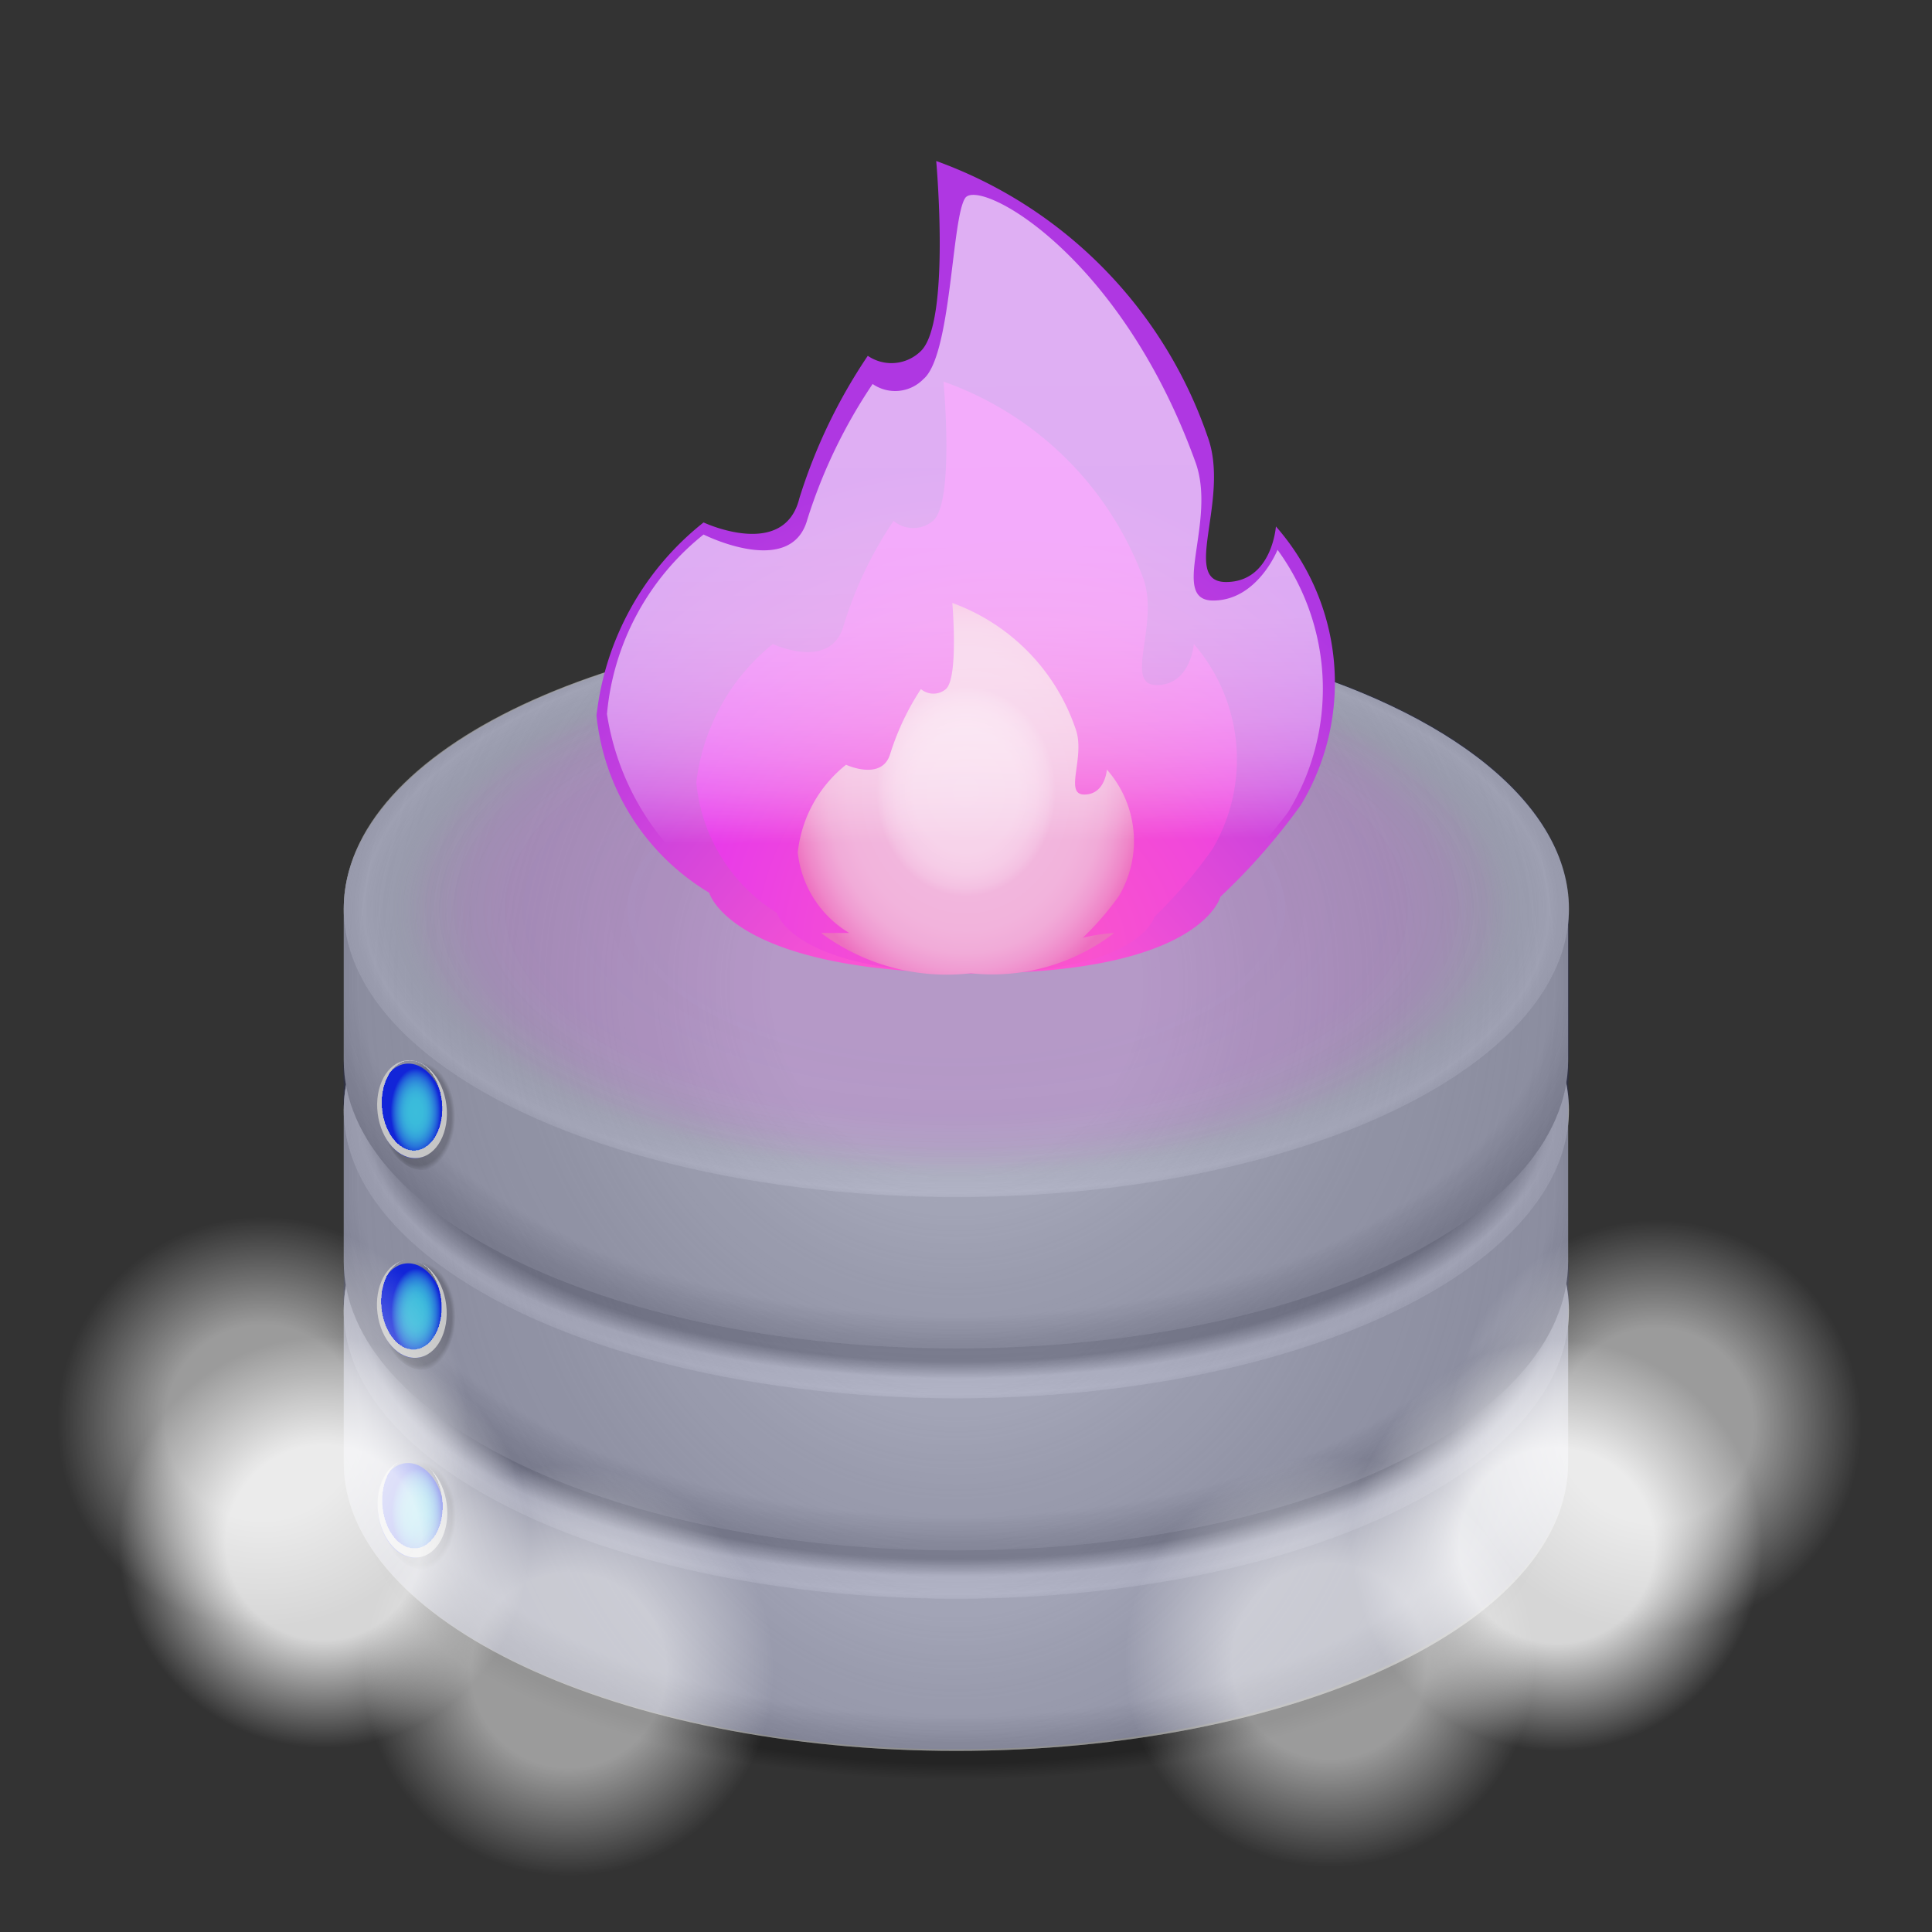 <svg xmlns="http://www.w3.org/2000/svg" xmlns:xlink="http://www.w3.org/1999/xlink" viewBox="0 0 24 24"><rect x="0" y="0" width="24" height="24" fill="#333333" stroke="none"/><defs><style>.a{isolation:isolate;}.b{fill:url(#a);}.c{fill:#999;}.d{fill:url(#b);}.e{fill:#a5a5a5;}.f{fill:url(#c);}.g{fill:url(#d);}.h{fill:url(#e);}.i{fill:url(#f);}.j{fill:url(#g);}.k{fill:url(#h);}.l{fill:url(#i);}.m{fill:url(#j);}.n{fill:url(#k);}.o{fill:url(#l);}.p{fill:#1225d8;opacity:0.1;mix-blend-mode:multiply;}.q{fill:url(#m);}.r{fill:url(#n);}.s{fill:url(#o);}.t{fill:url(#p);}.u{mix-blend-mode:overlay;fill:url(#q);}.v{fill:url(#r);}.w{fill:url(#s);}.x{fill:url(#t);}.y{fill:url(#u);}.z{fill:url(#v);}.aa{fill:url(#w);}.ab{fill:url(#x);}.ac{fill:url(#y);}.ad{fill:url(#z);}.ae,.ah{opacity:0.8;}.ae{fill:url(#aa);}.af,.ag,.ai,.aj{opacity:0.51;}.af{fill:url(#ab);}.ag{fill:url(#ac);}.ah{fill:url(#ad);}.ai{fill:url(#ae);}.aj{fill:url(#af);}.ak{fill:none;}</style><radialGradient id="a" cx="11.88" cy="18.78" r="7.84" gradientTransform="translate(0 10.31) scale(1 0.45)" gradientUnits="userSpaceOnUse"><stop offset="0.89" stop-opacity="0.3"/><stop offset="0.95" stop-opacity="0"/></radialGradient><radialGradient id="b" cx="11.88" cy="17.22" r="8.17" gradientTransform="translate(0 7.51) scale(1 0.56)" gradientUnits="userSpaceOnUse"><stop offset="0.91" stop-opacity="0"/><stop offset="1" stop-color="#232323" stop-opacity="0.2"/></radialGradient><radialGradient id="c" cx="11.88" cy="17.22" r="7.82" gradientUnits="userSpaceOnUse"><stop offset="0.29" stop-color="#fff" stop-opacity="0.3"/><stop offset="1" stop-color="#a5a5a5" stop-opacity="0"/></radialGradient><radialGradient id="d" cx="11.88" cy="16.28" r="7.75" gradientTransform="translate(0 8.46) scale(1 0.48)" gradientUnits="userSpaceOnUse"><stop offset="0.47" stop-color="#a5a5a5" stop-opacity="0"/><stop offset="0.76" stop-color="#acacac" stop-opacity="0.01"/><stop offset="0.86" stop-color="#c4c4c4" stop-opacity="0.03"/><stop offset="0.93" stop-color="#ededed" stop-opacity="0.08"/><stop offset="0.95" stop-color="#fff" stop-opacity="0.1"/><stop offset="1" stop-color="#999" stop-opacity="0"/></radialGradient><radialGradient id="e" cx="11.88" cy="16.25" r="7.84" gradientTransform="translate(0 8.92) scale(1 0.45)" xlink:href="#a"/><radialGradient id="f" cx="11.88" cy="14.73" r="8.17" gradientTransform="translate(0 6.42) scale(1 0.56)" xlink:href="#b"/><radialGradient id="g" cx="11.88" cy="14.73" r="7.82" xlink:href="#c"/><radialGradient id="h" cx="11.88" cy="13.79" r="7.75" gradientTransform="translate(0 7.17) scale(1 0.48)" xlink:href="#d"/><radialGradient id="i" cx="11.88" cy="13.79" r="7.84" gradientTransform="translate(0 7.57) scale(1 0.45)" xlink:href="#a"/><radialGradient id="j" cx="11.88" cy="12.23" r="8.17" gradientTransform="translate(0 5.33) scale(1 0.56)" xlink:href="#b"/><radialGradient id="k" cx="11.88" cy="12.23" r="7.82" xlink:href="#c"/><radialGradient id="l" cx="11.88" cy="11.29" r="7.75" gradientTransform="translate(0 5.87) scale(1 0.48)" xlink:href="#d"/><radialGradient id="m" cx="11.88" cy="11.29" r="7.75" gradientTransform="translate(0 5.87) scale(1 0.48)" gradientUnits="userSpaceOnUse"><stop offset="0.47" stop-color="#d13add" stop-opacity="0.2"/><stop offset="0.7" stop-color="#cf3eda" stop-opacity="0.19"/><stop offset="0.79" stop-color="#c64dd0" stop-opacity="0.16"/><stop offset="0.85" stop-color="#b766be" stop-opacity="0.11"/><stop offset="0.89" stop-color="#a28aa4" stop-opacity="0.03"/><stop offset="0.91" stop-color="#999" stop-opacity="0"/></radialGradient><radialGradient id="n" cx="12.13" cy="15.58" r="11.72" gradientTransform="matrix(-0.01, -1, 0.74, -0.01, 0.62, 27.8)" gradientUnits="userSpaceOnUse"><stop offset="0.31" stop-color="#ff55d3"/><stop offset="0.83" stop-color="#af37e2"/></radialGradient><radialGradient id="o" cx="12.66" cy="11.87" r="7.22" gradientUnits="userSpaceOnUse"><stop offset="0.11" stop-color="#f953ce"/><stop offset="0.35" stop-color="#f148da"/><stop offset="0.72" stop-color="#e131f4"/></radialGradient><radialGradient id="p" cx="12" cy="9.79" r="2.23" gradientTransform="translate(0 -1.62) scale(1 1.17)" gradientUnits="userSpaceOnUse"><stop offset="0" stop-color="#f7d5eb"/><stop offset="0.29" stop-color="#f7d3ea"/><stop offset="0.39" stop-color="#f6cce7"/><stop offset="0.46" stop-color="#f4c1e2"/><stop offset="0.5" stop-color="#f2b6dd"/><stop offset="0.66" stop-color="#f2b3dc"/><stop offset="0.77" stop-color="#f1abd8"/><stop offset="0.85" stop-color="#f09cd2"/><stop offset="0.93" stop-color="#ef87c9"/><stop offset="1" stop-color="#ed6ebf"/></radialGradient><linearGradient id="q" x1="11.93" y1="3.82" x2="12.01" y2="12.01" gradientUnits="userSpaceOnUse"><stop offset="0.06" stop-color="#fff" stop-opacity="0.6"/><stop offset="0.37" stop-color="#fff" stop-opacity="0.59"/><stop offset="0.48" stop-color="#fff" stop-opacity="0.57"/><stop offset="0.56" stop-color="#fff" stop-opacity="0.52"/><stop offset="0.63" stop-color="#fff" stop-opacity="0.45"/><stop offset="0.68" stop-color="#fff" stop-opacity="0.37"/><stop offset="0.73" stop-color="#fff" stop-opacity="0.26"/><stop offset="0.77" stop-color="#fff" stop-opacity="0.14"/><stop offset="0.81" stop-color="#fff" stop-opacity="0"/></linearGradient><radialGradient id="r" cx="5.21" cy="13.86" r="0.45" gradientTransform="translate(2.63 -7.54) rotate(7.12) scale(1 1.51)" gradientUnits="userSpaceOnUse"><stop offset="0.89" stop-opacity="0.2"/><stop offset="1" stop-opacity="0"/></radialGradient><radialGradient id="s" cx="5.11" cy="13.8" r="0.39" gradientTransform="matrix(0.99, 0.12, -0.21, 1.72, 3, -10.53)" gradientUnits="userSpaceOnUse"><stop offset="0" stop-color="#3bbddb"/><stop offset="0.22" stop-color="#3abbdb"/><stop offset="0.35" stop-color="#38b2db"/><stop offset="0.45" stop-color="#34a4db"/><stop offset="0.54" stop-color="#2f90da"/><stop offset="0.63" stop-color="#2876da"/><stop offset="0.71" stop-color="#1f56d9"/><stop offset="0.78" stop-color="#1531d8"/><stop offset="0.8" stop-color="#1225d8"/></radialGradient><radialGradient id="t" cx="5.09" cy="13.78" r="0.4" gradientTransform="matrix(1, 0.05, -0.07, 1.5, 1, -7.19)" gradientUnits="userSpaceOnUse"><stop offset="0.92" stop-color="#fff" stop-opacity="0"/><stop offset="0.92" stop-color="#fefefe" stop-opacity="0.01"/><stop offset="0.93" stop-color="#fcfcfc" stop-opacity="0.05"/><stop offset="0.93" stop-color="#f8f8f8" stop-opacity="0.13"/><stop offset="0.93" stop-color="#f2f2f2" stop-opacity="0.23"/><stop offset="0.93" stop-color="#ebebeb" stop-opacity="0.36"/><stop offset="0.93" stop-color="#e1e1e1" stop-opacity="0.52"/><stop offset="0.94" stop-color="#d6d6d6" stop-opacity="0.71"/><stop offset="0.94" stop-color="#cacaca" stop-opacity="0.93"/><stop offset="0.94" stop-color="#c6c6c6"/></radialGradient><radialGradient id="u" cx="5.21" cy="16.34" r="0.45" gradientTransform="translate(3.1 -8.77) rotate(7.12) scale(1 1.51)" xlink:href="#r"/><radialGradient id="v" cx="5.11" cy="16.28" r="0.39" gradientTransform="matrix(0.99, 0.12, -0.21, 1.72, 3.53, -12.31)" xlink:href="#s"/><radialGradient id="w" cx="5.09" cy="16.26" r="0.4" gradientTransform="matrix(1, 0.05, -0.07, 1.5, 1.17, -8.44)" xlink:href="#t"/><radialGradient id="x" cx="5.21" cy="18.82" r="0.45" gradientTransform="translate(3.56 -10.01) rotate(7.12) scale(1 1.51)" xlink:href="#r"/><radialGradient id="y" cx="5.11" cy="18.76" r="0.39" gradientTransform="matrix(0.99, 0.12, -0.21, 1.72, 4.06, -14.09)" xlink:href="#s"/><radialGradient id="z" cx="5.09" cy="18.74" r="0.4" gradientTransform="matrix(1, 0.05, -0.07, 1.5, 1.35, -9.69)" xlink:href="#t"/><radialGradient id="aa" cx="-1511.61" cy="19.16" r="3.19" gradientTransform="matrix(-1, 0, 0, 1, -1507.59, 0)" gradientUnits="userSpaceOnUse"><stop offset="0.38" stop-color="#fff"/><stop offset="0.8" stop-color="#fff" stop-opacity="0"/></radialGradient><radialGradient id="ab" cx="-1514.65" cy="20.75" r="3.19" xlink:href="#aa"/><radialGradient id="ac" cx="-1510.85" cy="17.67" r="3.19" xlink:href="#aa"/><radialGradient id="ad" cx="19.34" cy="19.2" r="3.19" gradientTransform="matrix(1, 0, 0, 1, 0, 0)" xlink:href="#aa"/><radialGradient id="ae" cx="16.52" cy="20.64" r="3.19" gradientTransform="matrix(1, 0, 0, 1, 0, 0)" xlink:href="#aa"/><radialGradient id="af" cx="20.57" cy="17.71" r="3.19" gradientTransform="matrix(1, 0, 0, 1, 0, 0)" xlink:href="#aa"/></defs><g class="a"><ellipse class="b" cx="11.88" cy="18.78" rx="7.61" ry="3.58"/><path class="c" d="M4.27,16.28c0-2,3.41-3.58,7.61-3.58s7.6,1.6,7.6,3.58h0v1.89h0c0,2-3.4,3.58-7.6,3.58s-7.61-1.61-7.61-3.58V16.27Z"/><path class="d" d="M4.27,16.28c0-2,3.41-3.58,7.61-3.58s7.6,1.6,7.6,3.58h0v1.89h0c0,2-3.4,3.58-7.6,3.58s-7.61-1.61-7.61-3.58V16.27Z"/><ellipse class="e" cx="11.88" cy="16.28" rx="7.61" ry="3.58"/><path class="f" d="M4.27,16.28c0-2,3.41-3.58,7.61-3.58s7.6,1.6,7.6,3.58h0v1.89h0c0,2-3.4,3.58-7.6,3.58s-7.61-1.61-7.61-3.58V16.27Z"/><ellipse class="g" cx="11.88" cy="16.28" rx="7.61" ry="3.58"/><ellipse class="h" cx="11.88" cy="16.25" rx="7.61" ry="3.58"/><path class="c" d="M4.27,13.79c0-2,3.41-3.59,7.61-3.59s7.6,1.61,7.6,3.59h0v1.88h0c0,2-3.4,3.59-7.6,3.59s-7.61-1.61-7.61-3.59V13.78Z"/><path class="i" d="M4.27,13.79c0-2,3.41-3.59,7.61-3.59s7.6,1.61,7.6,3.59h0v1.88h0c0,2-3.4,3.59-7.6,3.59s-7.61-1.61-7.61-3.59V13.78Z"/><ellipse class="e" cx="11.88" cy="13.79" rx="7.61" ry="3.58"/><path class="j" d="M4.27,13.79c0-2,3.41-3.59,7.61-3.59s7.6,1.61,7.6,3.59h0v1.88h0c0,2-3.4,3.59-7.6,3.59s-7.61-1.61-7.61-3.59V13.78Z"/><ellipse class="k" cx="11.88" cy="13.79" rx="7.61" ry="3.58"/><ellipse class="l" cx="11.88" cy="13.79" rx="7.61" ry="3.58"/><path class="c" d="M4.27,11.29c0-2,3.41-3.58,7.61-3.58s7.6,1.61,7.6,3.58h0v1.88h0c0,2-3.4,3.58-7.6,3.58s-7.61-1.6-7.61-3.58V11.29Z"/><path class="m" d="M4.27,11.29c0-2,3.41-3.58,7.61-3.58s7.6,1.61,7.6,3.58h0v1.88h0c0,2-3.4,3.58-7.6,3.58s-7.61-1.6-7.61-3.58V11.29Z"/><ellipse class="e" cx="11.88" cy="11.29" rx="7.61" ry="3.58"/><path class="n" d="M4.27,11.29c0-2,3.41-3.58,7.61-3.58s7.6,1.61,7.6,3.58h0v1.88h0c0,2-3.4,3.58-7.6,3.58s-7.61-1.6-7.61-3.58V11.29Z"/><ellipse class="o" cx="11.88" cy="11.29" rx="7.61" ry="3.58"/><path class="p" d="M19.49,13.17V11.29h0c0-2-3.4-3.58-7.6-3.58S4.27,9.32,4.27,11.29v1.88a3,3,0,0,0,0,.31,3,3,0,0,0,0,.31v1.87c0,.1,0,.2,0,.3a2.58,2.58,0,0,0,0,.29h0v1.9c0,2,3.41,3.58,7.61,3.58s7.6-1.61,7.6-3.58h0V16.27h0v0h0a1.36,1.36,0,0,0,0-.29,1.53,1.53,0,0,0,0-.3h0V13.78h0a1.55,1.55,0,0,0,0-.31,1.55,1.55,0,0,0,0-.31Z"/><ellipse class="q" cx="11.88" cy="11.29" rx="7.61" ry="3.58"/><path class="r" d="M12.13,12.09c-3.05,0-3.32-1-3.32-1a2.91,2.91,0,0,1-1.4-2.2,3.56,3.56,0,0,1,1.33-2.4s1,.47,1.19-.3a6.74,6.74,0,0,1,.85-1.77.52.52,0,0,0,.66-.06C11.81,4,11.63,2,11.63,2A5.56,5.56,0,0,1,15,5.42c.29.78-.34,1.81.23,1.81s.62-.69.62-.69A2.94,2.94,0,0,1,16.16,10a7.83,7.83,0,0,1-1,1.14S14.93,12.09,12.13,12.09Z"/><path class="s" d="M12.1,12.09c-2.25,0-2.45-.75-2.45-.75a2.14,2.14,0,0,1-1-1.62A2.6,2.6,0,0,1,9.6,8s.72.34.88-.23a4.86,4.86,0,0,1,.62-1.3.38.38,0,0,0,.49,0c.27-.23.13-1.73.13-1.73A4.1,4.1,0,0,1,14.2,7.18c.21.57-.25,1.33.17,1.33s.46-.51.46-.51a2.19,2.19,0,0,1,.23,2.55,5.92,5.92,0,0,1-.72.84S14.16,12.09,12.1,12.09Z"/><path class="t" d="M12.06,12.09a2.61,2.61,0,0,1-1.86-.5s.35,0,.35,0a1.33,1.33,0,0,1-.64-1,1.61,1.61,0,0,1,.6-1.09s.45.21.55-.14a3.2,3.2,0,0,1,.38-.8.24.24,0,0,0,.31,0c.16-.14.08-1.07.08-1.07a2.53,2.53,0,0,1,1.53,1.56c.13.35-.15.82.11.82s.28-.31.28-.31a1.34,1.34,0,0,1,.15,1.57,3.69,3.69,0,0,1-.45.52,2.19,2.19,0,0,1,.39-.06A2.48,2.48,0,0,1,12.06,12.09Z"/><path class="u" d="M12.12,12.09c-2.9,0-3.16-1-3.16-1A3.26,3.26,0,0,1,7.54,8.87a3.22,3.22,0,0,1,1.2-2.23s1.09.55,1.29-.19a6.52,6.52,0,0,1,.81-1.68.49.49,0,0,0,.63-.06c.35-.29.35-2,.52-2.25s1.92.68,2.86,3.28c.27.74-.33,1.72.22,1.72s.8-.63.8-.63A2.93,2.93,0,0,1,16,10.09,7.57,7.57,0,0,1,15,11.18S14.79,12.09,12.12,12.09Z"/><ellipse class="v" cx="5.21" cy="13.86" rx="0.48" ry="0.68" transform="translate(-1.68 0.75) rotate(-7.12)"/><ellipse class="w" cx="5.11" cy="13.8" rx="0.41" ry="0.59" transform="translate(-1.67 0.74) rotate(-7.12)"/><ellipse class="x" cx="5.12" cy="13.78" rx="0.43" ry="0.61" transform="translate(-1.67 0.74) rotate(-7.12)"/><ellipse class="y" cx="5.21" cy="16.34" rx="0.48" ry="0.68" transform="translate(-1.99 0.77) rotate(-7.12)"/><ellipse class="z" cx="5.11" cy="16.28" rx="0.41" ry="0.59" transform="translate(-1.98 0.76) rotate(-7.12)"/><ellipse class="aa" cx="5.12" cy="16.26" rx="0.43" ry="0.61" transform="translate(-1.98 0.76) rotate(-7.12)"/><ellipse class="ab" cx="5.21" cy="18.82" rx="0.48" ry="0.68" transform="translate(-2.29 0.79) rotate(-7.12)"/><ellipse class="ac" cx="5.11" cy="18.76" rx="0.41" ry="0.59" transform="translate(-2.29 0.78) rotate(-7.12)"/><ellipse class="ad" cx="5.12" cy="18.74" rx="0.43" ry="0.61" transform="translate(-2.28 0.78) rotate(-7.12)"/><circle class="ae" cx="4.02" cy="19.16" r="3.19"/><circle class="af" cx="7.05" cy="20.75" r="3.19"/><circle class="ag" cx="3.26" cy="17.67" r="3.19"/><circle class="ah" cx="19.34" cy="19.2" r="3.19"/><circle class="ai" cx="16.52" cy="20.64" r="3.19"/><circle class="aj" cx="20.57" cy="17.71" r="3.19"/><rect class="ak" width="24" height="24"/></g></svg>